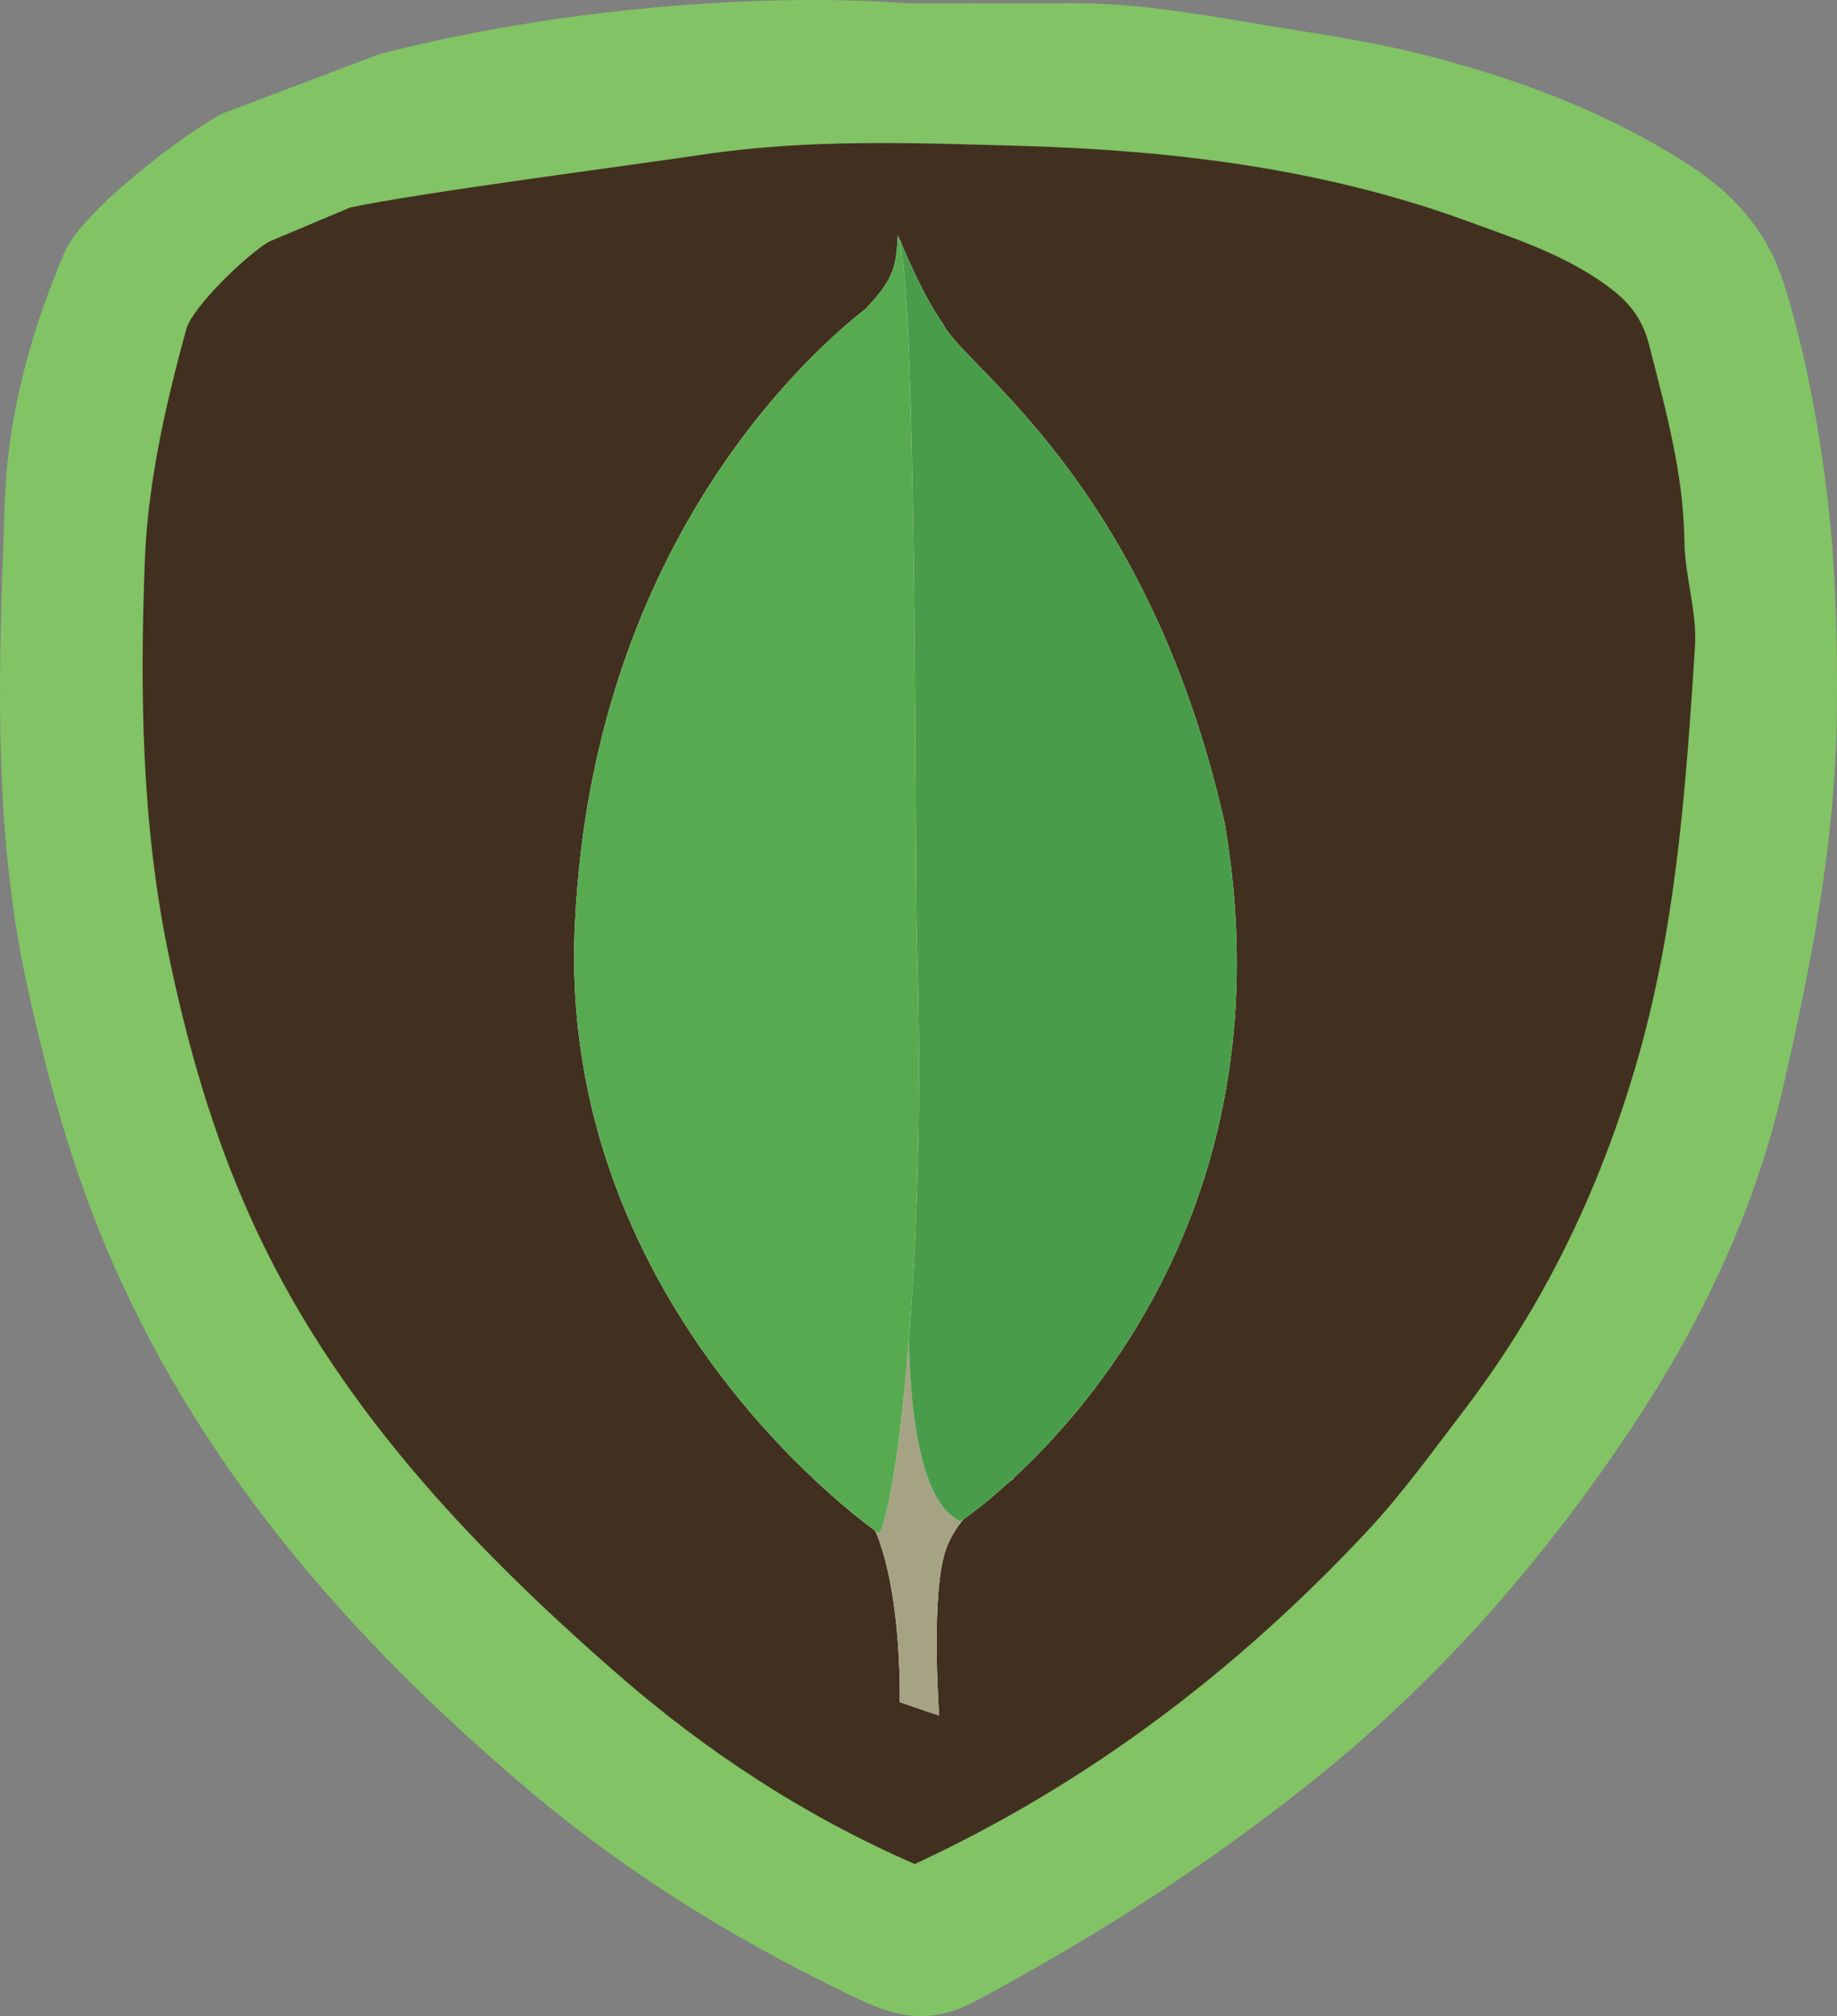 <?xml version="1.0" encoding="utf-8"?>
<!-- Generator: Adobe Illustrator 16.0.0, SVG Export Plug-In . SVG Version: 6.00 Build 0)  -->
<!DOCTYPE svg PUBLIC "-//W3C//DTD SVG 1.1//EN" "http://www.w3.org/Graphics/SVG/1.1/DTD/svg11.dtd">
<svg version="1.1" id="Layer_1" xmlns="http://www.w3.org/2000/svg" xmlns:xlink="http://www.w3.org/1999/xlink" x="0px" y="0px"
	 width="861.324px" height="945.086px" viewBox="294.372 160.457 861.324 945.086"
	 enable-background="new 294.372 160.457 861.324 945.086" xml:space="preserve">
<rect x="294.372" y="160.457" width="861.324" height="945.086" fill="#808080" stroke="none"/>
<g id="Layer_1_1_">
	<path fill="#81C365" d="M472.562,185.722c94-24,189.428-28.052,246.634-23.774c31.524,0,54.565,0.053,77.604-0.012
		c31.602-0.088,62.352,5.588,93.441,10.753c24.098,4.001,48.301,7.392,71.945,13.485c44.562,11.476,87.105,27.183,126.143,52.938
		c21.312,14.062,35.619,32.189,42.602,54.7c9.789,31.578,15.906,64.148,19.988,97.372c4.268,34.733,5.072,69.226,4.695,103.9
		c-0.658,60.111-12.162,118.689-25.666,177.045c-13.396,57.951-39.234,110.822-71.641,159.283
		c-40.193,60.094-87.564,114.629-144.609,160.779c-50.734,41.045-104.818,75.865-162.156,106.451
		c-18.545,9.889-34.162,8.549-52.772-0.207c-56.271-26.459-109.194-58.836-156.279-98.623
		c-84.283-71.223-156.203-153.248-199.368-256.941c-16.104-38.682-26.895-78.861-35.909-119.79
		c-16.665-75.695-13.341-152.313-10.547-228.572c1.445-39.54,12.075-78.593,27.973-115.794c8.24-19.279,55.76-55.457,73.922-64.994
		L472.562,185.722z"/>
	<path fill="#41301F" d="M458.562,257.722c31.578-6.781,133.455-20.009,165.277-24.786c49.77-7.468,99.397-5.506,148.869-4.102
		c71.293,2.027,142.178,10.583,209.893,35.368c21.801,7.979,43.729,15.096,63.451,28.898c11.545,8.079,18.18,15.9,21.576,29.157
		c7.744,30.268,16.117,60.2,16.518,91.89c0.211,16.553,6.021,33.223,4.965,49.56c-4.312,66.258-8.812,132.069-27.93,196.925
		c-17.445,59.166-43.328,112.332-80.289,160.809c-14.92,19.562-29.398,39.67-46.182,57.551
		c-60.533,64.502-129.871,117.422-211.42,155.264c-52.319-22.77-98.389-53.277-139.491-89.133
		c-69.55-60.678-133.069-127.775-171.758-213.455c-17.91-39.662-29.943-81.582-38.793-124.591
		c-12.507-60.774-13.297-121.979-10.991-183.296c1.39-36.955,9.687-73.31,19.447-109.019c2.82-10.318,28.459-35.051,38.857-41.038
		L458.562,257.722z"/>
</g>
<g id="Layer_2">
	<g>
		<path fill="#FFFFFF" d="M734.719,964.684l-18.472-6.312c0,0,2.256-94.17-31.544-100.928
			c-22.523-26.139,3.613-1108.463,84.718-3.607c0,0-27.939,13.965-32.896,37.852C731.115,915.119,734.719,964.684,734.719,964.684
			L734.719,964.684z"/>
		<path fill="#A6A385" d="M734.719,964.684l-18.472-6.312c0,0,2.256-94.17-31.544-100.928
			c-22.523-26.139,3.613-1108.463,84.718-3.607c0,0-27.939,13.965-32.896,37.852C731.115,915.119,734.719,964.684,734.719,964.684
			L734.719,964.684z"/>
		<path fill="#FFFFFF" d="M744.636,873.664c0,0,161.768-106.344,123.912-327.59C832.054,385.221,745.987,332.5,736.526,312.222
			c-10.361-14.419-20.279-39.648-20.279-39.648l6.764,447.432c0,0.455-13.971,136.982,21.631,153.662"/>
		<path fill="#499D4A" d="M744.636,873.664c0,0,161.768-106.344,123.912-327.59C832.054,385.221,745.987,332.5,736.526,312.222
			c-10.361-14.419-20.279-39.648-20.279-39.648l6.764,447.432c0,0.455-13.971,136.982,21.631,153.662"/>
		<path fill="#FFFFFF" d="M706.79,879.518c0,0-151.855-103.637-142.843-286.123c8.561-182.49,115.802-272.158,136.528-288.379
			c13.521-14.419,13.97-19.829,14.873-34.248c9.463,20.278,7.661,303.252,9.009,336.592
			C728.41,735.777,717.15,855.191,706.79,879.518z"/>
		<path fill="#58AA50" d="M706.79,879.518c0,0-151.855-103.637-142.843-286.123c8.561-182.49,115.802-272.158,136.528-288.379
			c13.521-14.419,13.97-19.829,14.873-34.248c9.463,20.278,7.661,303.252,9.009,336.592
			C728.41,735.777,717.15,855.191,706.79,879.518z"/>
	</g>
</g>
</svg>
